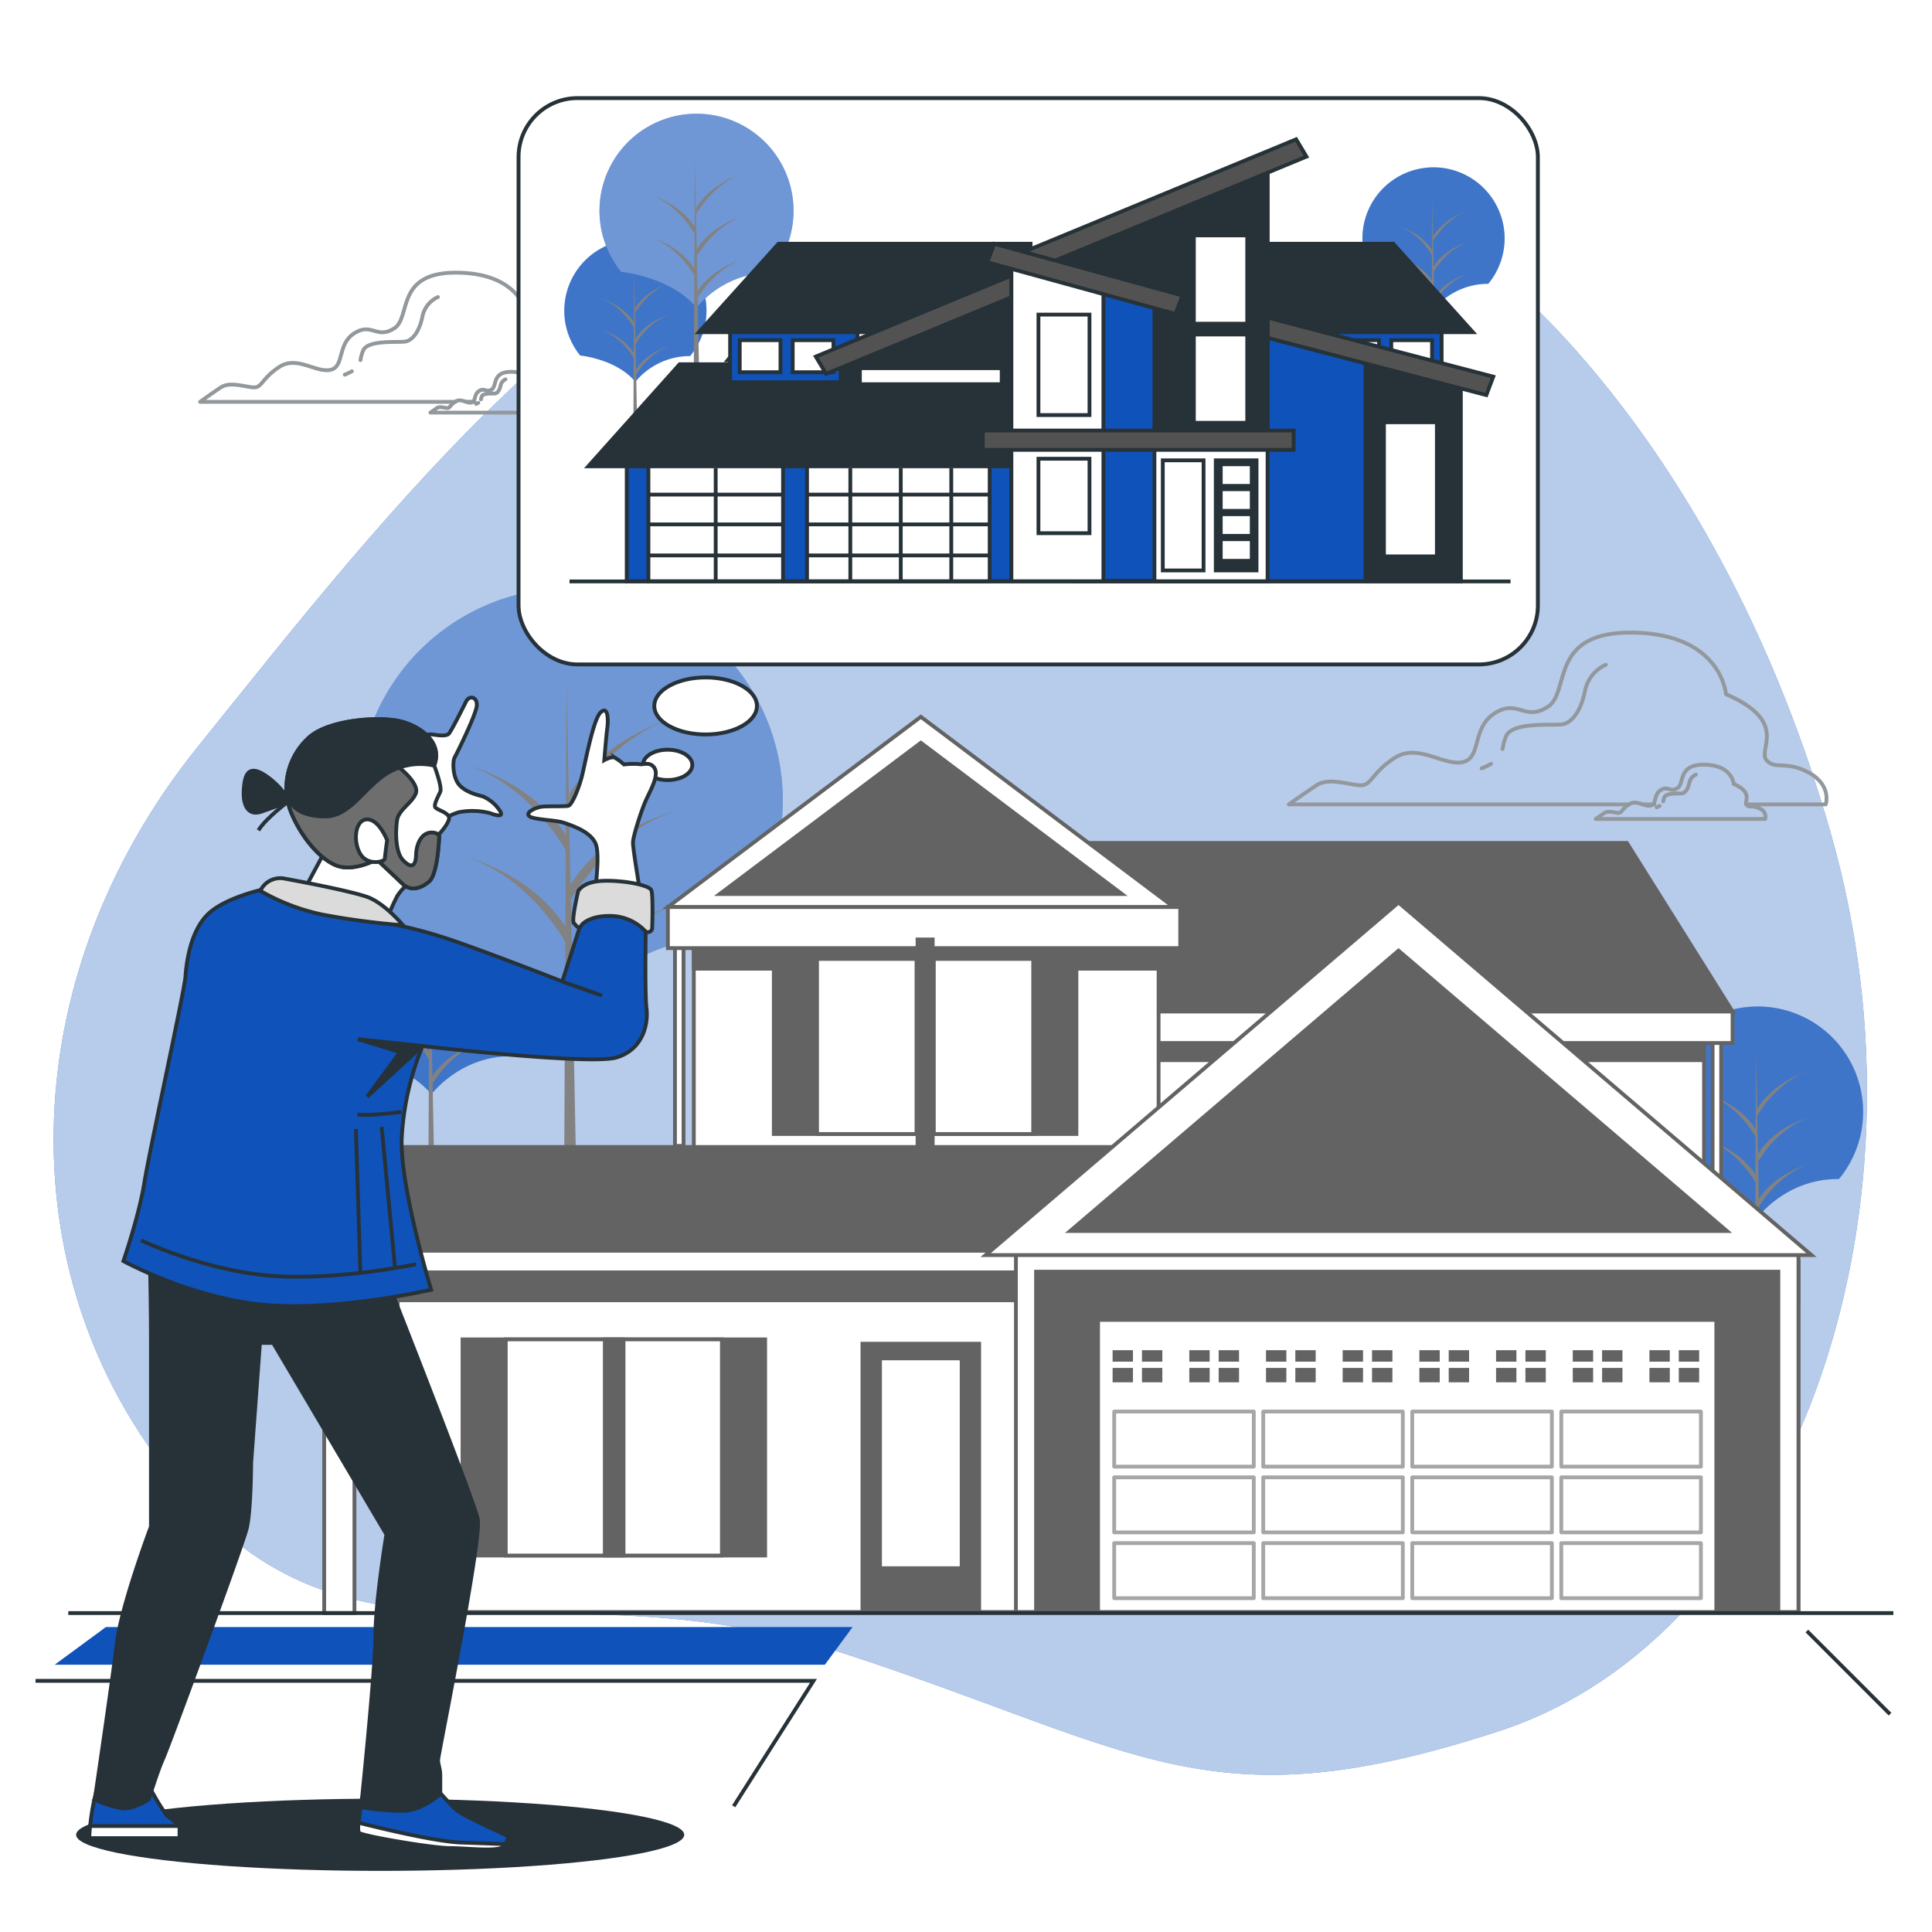 <svg class="animated" id="freepik_stories-house-restyling" xmlns="http://www.w3.org/2000/svg" viewBox="0 0 500 500" version="1.1" xmlns:xlink="http://www.w3.org/1999/xlink" xmlns:svgjs="http://svgjs.com/svgjs"><style>svg#freepik_stories-house-restyling:not(.animated) .animable {opacity: 0;}svg#freepik_stories-house-restyling.animated #freepik--background-simple--inject-104 {animation: 1s 1 forwards cubic-bezier(.36,-0.01,.5,1.38) zoomOut;animation-delay: 0s;}svg#freepik_stories-house-restyling.animated #freepik--Clouds--inject-104 {animation: 1s 1 forwards cubic-bezier(.36,-0.01,.5,1.38) zoomOut;animation-delay: 0s;}svg#freepik_stories-house-restyling.animated #freepik--House2--inject-104 {animation: 1s 1 forwards cubic-bezier(.36,-0.01,.5,1.38) slideDown;animation-delay: 0s;}svg#freepik_stories-house-restyling.animated #freepik--house-1--inject-104 {animation: 1s 1 forwards cubic-bezier(.36,-0.01,.5,1.38) slideDown,3s Infinite  linear floating;animation-delay: 0s,1s;}svg#freepik_stories-house-restyling.animated #freepik--Floor--inject-104 {animation: 1s 1 forwards cubic-bezier(.36,-0.01,.5,1.38) slideRight;animation-delay: 0s;}svg#freepik_stories-house-restyling.animated #freepik--Character--inject-104 {animation: 1s 1 forwards cubic-bezier(.36,-0.01,.5,1.38) slideUp;animation-delay: 0s;}            @keyframes zoomOut {                0% {                    opacity: 0;                    transform: scale(1.5);                }                100% {                    opacity: 1;                    transform: scale(1);                }            }                    @keyframes slideDown {                0% {                    opacity: 0;                    transform: translateY(-30px);                }                100% {                    opacity: 1;                    transform: translateY(0);                }            }                    @keyframes floating {                0% {                    opacity: 1;                    transform: translateY(0px);                }                50% {                    transform: translateY(-10px);                }                100% {                    opacity: 1;                    transform: translateY(0px);                }            }                    @keyframes slideRight {                0% {                    opacity: 0;                    transform: translateX(30px);                }                100% {                    opacity: 1;                    transform: translateX(0);                }            }                    @keyframes slideUp {                0% {                    opacity: 0;                    transform: translateY(30px);                }                100% {                    opacity: 1;                    transform: inherit;                }            }        </style><g id="freepik--background-simple--inject-104" style="transform-origin: 248.52px 245.824px 0px;" class="animable"><path d="M388.26,71.52s-65.12-54.44-147.45-35-140.71,96-189.55,156.63S1.71,333.09,47.47,385.92,142.44,403,219,428.1,313,472.52,388,448s114.57-132.12,85.7-232.74S388.26,71.52,388.26,71.52Z" style="fill: rgb(15, 82, 186); transform-origin: 248.52px 245.824px 0px;" id="elz63so99a7b" class="animable"></path><g id="elblia61r6yvb"><path d="M388.26,71.52s-65.12-54.44-147.45-35-140.71,96-189.55,156.63S1.71,333.09,47.47,385.92,142.44,403,219,428.1,313,472.52,388,448s114.57-132.12,85.7-232.74S388.26,71.52,388.26,71.52Z" style="fill: rgb(255, 255, 255); opacity: 0.7; transform-origin: 248.52px 245.824px 0px;" class="animable"></path></g></g><g id="freepik--Clouds--inject-104" style="transform-origin: 262.243px 141.253px 0px;" class="animable"><path d="M455.45,209.28c-1.91-1-2.78-.17-3.47-1s1.91-3.12-3.29-5.38c0,0-.35-4.85-7.46-5s-5.2,4.85-7.1,6.06-2.43-.69-4.34.52-1,3.64-2.6,4-3.64-1.56-5.55-.35-1.9,2.26-2.77,2.26-2.6-.69-3.64,0-2.25,1.56-2.25,1.56h43.86A2.24,2.24,0,0,0,455.45,209.28Z" style="fill: none; stroke: rgb(146, 152, 155); stroke-linecap: round; stroke-linejoin: round; stroke-width: 0.984px; transform-origin: 434.947px 204.923px 0px;" id="el8ekunqgokl" class="animable"></path><path d="M429.5,208.57a5.14,5.14,0,0,1-.77.36" style="fill: none; stroke: rgb(146, 152, 155); stroke-linecap: round; stroke-linejoin: round; stroke-width: 0.984px; transform-origin: 429.115px 208.75px 0px;" id="elbvz0y6bbrci" class="animable"></path><path d="M438.89,200.47a3,3,0,0,0-1.7,2.11c-.31,1.59-1.06,2.65-1.9,2.75s-4-.21-4.55,1a4.57,4.57,0,0,0-.3,1.06" style="fill: none; stroke: rgb(146, 152, 155); stroke-linecap: round; stroke-linejoin: round; stroke-width: 0.984px; transform-origin: 434.665px 203.93px 0px;" id="elg25g2lkvtl6" class="animable"></path><line x1="425.11" y1="208.18" x2="428.15" y2="208.18" style="fill: none; stroke: rgb(146, 152, 155); stroke-linecap: round; stroke-linejoin: round; stroke-width: 0.984px; transform-origin: 426.63px 208.18px 0px;" id="el7ir86g4s5p6" class="animable"></line><path d="M452,208.18h20.5s1.65-4.94-4.39-8.23-8.79-.55-11-3.3,6-9.89-10.43-17c0,0-1.1-15.38-23.62-15.93s-16.48,15.38-22.52,19.23-7.69-2.2-13.73,1.65-3.3,11.53-8.24,12.63S367,192.26,361,196.1s-6,7.14-8.79,7.14-8.24-2.2-11.53,0-7.14,4.94-7.14,4.94h88.12" style="fill: none; stroke: rgb(146, 152, 155); stroke-linecap: round; stroke-linejoin: round; stroke-width: 0.984px; transform-origin: 403.123px 185.943px 0px;" id="eld97gewp14hg" class="animable"></path><path d="M385.88,197.69a18.47,18.47,0,0,1-2.45,1.16" style="fill: none; stroke: rgb(146, 152, 155); stroke-linecap: round; stroke-linejoin: round; stroke-width: 0.984px; transform-origin: 384.655px 198.27px 0px;" id="el4rjwp999udp" class="animable"></path><path d="M388.86,193.83a14.82,14.82,0,0,1,.94-3.36c1.68-3.69,11.73-2.68,14.41-3s5-3.69,6-8.71a9.38,9.38,0,0,1,5.36-6.71" style="fill: none; stroke: rgb(146, 152, 155); stroke-linecap: round; stroke-linejoin: round; stroke-width: 0.984px; transform-origin: 402.215px 182.94px 0px;" id="ely3uk7bwxrim" class="animable"></path><path d="M143.24,104.79c-1.43-.78-2.08-.13-2.6-.78s1.43-2.34-2.47-4c0,0-.26-3.64-5.59-3.78s-3.9,3.65-5.33,4.56-1.83-.52-3.26.39-.78,2.73-1.95,3-2.73-1.17-4.16-.26-1.43,1.69-2.08,1.69-2-.52-2.73,0-1.69,1.17-1.69,1.17h32.9A1.68,1.68,0,0,0,143.24,104.79Z" style="fill: none; stroke: rgb(146, 152, 155); stroke-linecap: round; stroke-linejoin: round; stroke-width: 0.984px; transform-origin: 127.856px 101.503px 0px;" id="el9asv363g2ct" class="animable"></path><path d="M123.78,104.25a6.42,6.42,0,0,1-.58.28" style="fill: none; stroke: rgb(146, 152, 155); stroke-linecap: round; stroke-linejoin: round; stroke-width: 0.984px; transform-origin: 123.49px 104.39px 0px;" id="el7c8oq6gi0g4" class="animable"></path><path d="M130.82,98.18a2.21,2.21,0,0,0-1.27,1.59c-.24,1.19-.8,2-1.43,2.06s-3-.16-3.41.71a3.57,3.57,0,0,0-.23.8" style="fill: none; stroke: rgb(146, 152, 155); stroke-linecap: round; stroke-linejoin: round; stroke-width: 0.984px; transform-origin: 127.65px 100.76px 0px;" id="elfp8riy46inf" class="animable"></path><line x1="120.48" y1="103.97" x2="122.77" y2="103.97" style="fill: none; stroke: rgb(146, 152, 155); stroke-linecap: round; stroke-linejoin: round; stroke-width: 0.984px; transform-origin: 121.625px 103.97px 0px;" id="elpvk2rqjarv" class="animable"></line><path d="M140.64,104H156s1.23-3.71-3.3-6.18-6.59-.42-8.24-2.47,4.53-7.42-7.83-12.78c0,0-.82-11.53-17.71-12S106.58,82.13,102,85s-5.76-1.64-10.3,1.24-2.47,8.65-6.18,9.48S76.91,92,72.38,94.9s-4.53,5.36-6.59,5.36-6.18-1.65-8.66,0S51.78,104,51.78,104h66.1" style="fill: none; stroke: rgb(146, 152, 155); stroke-linecap: round; stroke-linejoin: round; stroke-width: 0.984px; transform-origin: 103.966px 87.278px 0px;" id="elqq92xvf799n" class="animable"></path><path d="M91.06,96.09a13.44,13.44,0,0,1-1.84.87" style="fill: none; stroke: rgb(146, 152, 155); stroke-linecap: round; stroke-linejoin: round; stroke-width: 0.984px; transform-origin: 90.14px 96.525px 0px;" id="ellnihi9qoxu" class="animable"></path><path d="M93.29,93.2A10.63,10.63,0,0,1,94,90.68c1.25-2.77,8.8-2,10.81-2.27s3.77-2.76,4.52-6.53a7.06,7.06,0,0,1,4-5" style="fill: none; stroke: rgb(146, 152, 155); stroke-linecap: round; stroke-linejoin: round; stroke-width: 0.984px; transform-origin: 103.31px 85.04px 0px;" id="elwur29ahpr2" class="animable"></path></g><g id="freepik--House2--inject-104" style="transform-origin: 278.002px 284.806px 0px;" class="animable"><path d="M90.49,273.12s14,1.39,21.15,10.09c0,0,7.51-10.08,21-9.87a27.28,27.28,0,1,0-42.16-.2Z" style="fill: rgb(15, 82, 186); transform-origin: 111.642px 255.927px 0px;" id="ell3w6e0it6ll" class="animable"></path><g id="elqxh2z4ijbo"><path d="M90.49,273.12s14,1.39,21.15,10.09c0,0,7.51-10.08,21-9.87a27.28,27.28,0,1,0-42.16-.2Z" style="fill: rgb(255, 255, 255); opacity: 0.2; transform-origin: 111.642px 255.927px 0px;" class="animable"></path></g><polygon points="112.56 311.08 111.17 240.9 110.83 311.8 112.56 311.08" style="fill: rgb(130, 130, 130); transform-origin: 111.695px 276.35px 0px;" id="elhzxs4n8lycs" class="animable"></polygon><path d="M111.88,280.56s4.74-8.53,13.27-11.14c0,0-9,2.14-13.5,9.48Z" style="fill: rgb(130, 130, 130); transform-origin: 118.4px 274.99px 0px;" id="elfiq2mmbxo0h" class="animable"></path><path d="M111.53,256.87s5.09-9,13.62-11.61c0,0-9.09,2.48-13.59,9.82Z" style="fill: rgb(130, 130, 130); transform-origin: 118.34px 251.065px 0px;" id="el0zh86qid5ij" class="animable"></path><path d="M111.67,268.78s5-8.83,13.48-11.44c0,0-9,2.14-13.5,9.48Z" style="fill: rgb(130, 130, 130); transform-origin: 118.4px 263.06px 0px;" id="elz6hnfnna24" class="animable"></path><path d="M111.18,262.56s-4.57-8.53-12.8-11.14c0,0,8.69,2.13,13,9.48Z" style="fill: rgb(130, 130, 130); transform-origin: 104.88px 256.99px 0px;" id="ell6oej45j2lj" class="animable"></path><path d="M111.18,274.4s-4.57-8.53-12.8-11.13c0,0,8.69,2.13,13,9.47Z" style="fill: rgb(130, 130, 130); transform-origin: 104.88px 268.835px 0px;" id="elycj50ktukw" class="animable"></path><path d="M433.77,304.93s14,1.38,21.14,10.08c0,0,7.52-10.07,21-9.87a27.27,27.27,0,1,0-42.17-.19Z" style="fill: rgb(15, 82, 186); transform-origin: 454.903px 287.746px 0px;" id="elvsrnqipk9pj" class="animable"></path><g id="elaa4spn5y0pg"><path d="M433.77,304.93s14,1.38,21.14,10.08c0,0,7.52-10.07,21-9.87a27.27,27.27,0,1,0-42.17-.19Z" style="fill: rgb(255, 255, 255); opacity: 0.2; transform-origin: 454.903px 287.746px 0px;" class="animable"></path></g><polygon points="455.84 342.88 454.45 272.7 454.11 343.6 455.84 342.88" style="fill: rgb(130, 130, 130); transform-origin: 454.975px 308.15px 0px;" id="elh68srtp0v5" class="animable"></polygon><path d="M455.16,312.36s4.74-8.53,13.27-11.13c0,0-9,2.13-13.51,9.47Z" style="fill: rgb(130, 130, 130); transform-origin: 461.675px 306.795px 0px;" id="eljhef9v8tgt8" class="animable"></path><path d="M454.81,288.67s5.09-9,13.62-11.6c0,0-9.09,2.47-13.59,9.81Z" style="fill: rgb(130, 130, 130); transform-origin: 461.62px 282.87px 0px;" id="elq7roxx6tz5s" class="animable"></path><path d="M455,300.59s4.95-8.84,13.48-11.44c0,0-9,2.13-13.51,9.47Z" style="fill: rgb(130, 130, 130); transform-origin: 461.725px 294.87px 0px;" id="ellcsol49vjee" class="animable"></path><path d="M454.46,294.36s-4.57-8.53-12.8-11.13c0,0,8.68,2.13,13,9.47Z" style="fill: rgb(130, 130, 130); transform-origin: 448.16px 288.795px 0px;" id="elvjnj4tiluz" class="animable"></path><path d="M454.46,306.2s-4.57-8.52-12.8-11.13c0,0,8.68,2.13,13,9.48Z" style="fill: rgb(130, 130, 130); transform-origin: 448.16px 300.635px 0px;" id="el7i9hiw655te" class="animable"></path><path d="M104.89,241.78s28.32,2.8,42.67,20.35c0,0,15.16-20.33,42.39-19.91a55,55,0,1,0-85.06-.39Z" style="fill: rgb(15, 82, 186); transform-origin: 147.58px 207.141px 0px;" id="elso8y2w4izzs" class="animable"></path><g id="elh1qcmcn0pjp"><path d="M104.89,241.78s28.32,2.8,42.67,20.35c0,0,15.16-20.33,42.39-19.91a55,55,0,1,0-85.06-.39Z" style="fill: rgb(255, 255, 255); opacity: 0.4; transform-origin: 147.58px 207.141px 0px;" class="animable"></path></g><polygon points="149.42 318.36 146.62 176.77 145.93 319.82 149.42 318.36" style="fill: rgb(130, 130, 130); transform-origin: 147.675px 248.295px 0px;" id="elh8m7bvedr5i" class="animable"></polygon><path d="M148.06,256.78s9.55-17.2,26.76-22.46c0,0-18.16,4.3-27.24,19.12Z" style="fill: rgb(130, 130, 130); transform-origin: 161.2px 245.55px 0px;" id="elblzjqqwdrxo" class="animable"></path><path d="M147.34,209s10.27-18.16,27.48-23.41c0,0-18.33,5-27.41,19.8Z" style="fill: rgb(130, 130, 130); transform-origin: 161.08px 197.295px 0px;" id="el6x8ar1q6ubc" class="animable"></path><path d="M147.62,233s10-17.81,27.2-23.07c0,0-18.16,4.3-27.24,19.12Z" style="fill: rgb(130, 130, 130); transform-origin: 161.2px 221.465px 0px;" id="elg7t6si66fa" class="animable"></path><path d="M146.64,220.46s-9.22-17.2-25.82-22.46c0,0,17.52,4.3,26.28,19.12Z" style="fill: rgb(130, 130, 130); transform-origin: 133.96px 209.23px 0px;" id="elzm2ppz58mgg" class="animable"></path><path d="M146.64,244.36s-9.22-17.21-25.82-22.46c0,0,17.52,4.3,26.28,19.11Z" style="fill: rgb(130, 130, 130); transform-origin: 133.96px 233.13px 0px;" id="elfora2jct6n4" class="animable"></path><rect x="174.68" y="243.3" width="2.22" height="53.26" style="fill: rgb(255, 255, 255); stroke: rgb(99, 99, 99); stroke-miterlimit: 10; stroke-width: 0.984px; transform-origin: 175.79px 269.93px 0px;" id="elthgummd07md" class="animable"></rect><rect x="443.22" y="264.75" width="2.22" height="53.26" style="fill: rgb(255, 255, 255); stroke: rgb(99, 99, 99); stroke-miterlimit: 10; stroke-width: 0.984px; transform-origin: 444.33px 291.38px 0px;" id="el4eb291mq4wb" class="animable"></rect><rect x="269.37" y="267.71" width="171.63" height="69.54" style="fill: rgb(255, 255, 255); stroke: rgb(99, 99, 99); stroke-miterlimit: 10; stroke-width: 0.984px; transform-origin: 355.185px 302.48px 0px;" id="eljmtj68th9mn" class="animable"></rect><rect x="269.37" y="267.71" width="171.63" height="6.66" style="fill: rgb(99, 99, 99); stroke: rgb(99, 99, 99); stroke-miterlimit: 10; stroke-width: 0.984px; transform-origin: 355.185px 271.04px 0px;" id="eloac8ertz5p8" class="animable"></rect><polygon points="448.4 261.79 270.11 261.79 270.11 218.15 421.03 218.15 448.4 261.79" style="fill: rgb(99, 99, 99); stroke: rgb(99, 99, 99); stroke-miterlimit: 10; stroke-width: 0.984px; transform-origin: 359.255px 239.97px 0px;" id="el47yrl8zealj" class="animable"></polygon><rect x="268.63" y="261.79" width="179.76" height="8.14" style="fill: rgb(255, 255, 255); stroke: rgb(99, 99, 99); stroke-miterlimit: 10; stroke-width: 0.984px; transform-origin: 358.51px 265.86px 0px;" id="elkq7iasgjnu" class="animable"></rect><rect x="179.56" y="244.81" width="120.28" height="58.18" style="fill: rgb(255, 255, 255); stroke: rgb(99, 99, 99); stroke-miterlimit: 10; stroke-width: 0.984px; transform-origin: 239.7px 273.9px 0px;" id="el4ozju5r2fmn" class="animable"></rect><rect x="179.56" y="244.81" width="120.28" height="5.89" style="fill: rgb(99, 99, 99); stroke: rgb(99, 99, 99); stroke-miterlimit: 10; stroke-width: 0.984px; transform-origin: 239.7px 247.755px 0px;" id="elakua2nzhk07" class="animable"></rect><polygon points="238.31 185.51 172.85 234.74 303.76 234.74 238.31 185.51" style="fill: rgb(255, 255, 255); stroke: rgb(99, 99, 99); stroke-miterlimit: 10; stroke-width: 0.984px; transform-origin: 238.305px 210.125px 0px;" id="elafdbuyz55mi" class="animable"></polygon><polygon points="238.31 192.22 186.24 231.38 290.37 231.38 238.31 192.22" style="fill: rgb(99, 99, 99); stroke: rgb(99, 99, 99); stroke-miterlimit: 10; stroke-width: 0.984px; transform-origin: 238.305px 211.8px 0px;" id="elk0inbcsb9ee" class="animable"></polygon><rect x="83.9" y="326.49" width="7.83" height="90.97" style="fill: rgb(255, 255, 255); stroke: rgb(99, 99, 99); stroke-miterlimit: 10; stroke-width: 0.984px; transform-origin: 87.815px 371.975px 0px;" id="elhm7ix93pt3v" class="animable"></rect><rect x="102.92" y="326.49" width="362.52" height="90.7" style="fill: rgb(255, 255, 255); stroke: rgb(99, 99, 99); stroke-miterlimit: 10; stroke-width: 0.984px; transform-origin: 284.18px 371.84px 0px;" id="eli4irsaj2eka" class="animable"></rect><rect x="102.92" y="326.49" width="362.52" height="10.02" style="fill: rgb(99, 99, 99); stroke: rgb(99, 99, 99); stroke-miterlimit: 10; stroke-width: 0.984px; transform-origin: 284.18px 331.5px 0px;" id="elluhdpciwh0k" class="animable"></rect><polygon points="319.43 323.69 73.83 323.69 94.53 296.84 319.43 296.84 319.43 323.69" style="fill: rgb(99, 99, 99); stroke: rgb(99, 99, 99); stroke-miterlimit: 10; stroke-width: 0.984px; transform-origin: 196.63px 310.265px 0px;" id="elzbxpkdoy67" class="animable"></polygon><rect x="73.83" y="323.69" width="199.72" height="5.59" style="fill: rgb(255, 255, 255); stroke: rgb(99, 99, 99); stroke-miterlimit: 10; stroke-width: 0.984px; transform-origin: 173.69px 326.485px 0px;" id="ely9flvfcmtsf" class="animable"></rect><rect x="262.92" y="323.69" width="202.52" height="93.5" style="fill: rgb(255, 255, 255); stroke: rgb(99, 99, 99); stroke-miterlimit: 10; stroke-width: 0.984px; transform-origin: 364.18px 370.44px 0px;" id="elaiegnyblny9" class="animable"></rect><rect x="268.13" y="329.11" width="192.11" height="88.08" style="fill: rgb(99, 99, 99); stroke: rgb(99, 99, 99); stroke-miterlimit: 10; stroke-width: 0.984px; transform-origin: 364.185px 373.15px 0px;" id="elwu6hveigwn" class="animable"></rect><rect x="284.18" y="341.59" width="160" height="75.6" style="fill: rgb(255, 255, 255); stroke: rgb(99, 99, 99); stroke-miterlimit: 10; stroke-width: 0.984px; transform-origin: 364.18px 379.39px 0px;" id="elrpk7qa5sz9r" class="animable"></rect><rect x="288.35" y="365.31" width="36.13" height="14.25" style="fill: none; stroke: rgb(166, 166, 166); stroke-linecap: round; stroke-linejoin: round; stroke-width: 0.984px; transform-origin: 306.415px 372.435px 0px;" id="el2a2evtnhhqr" class="animable"></rect><rect x="326.92" y="365.31" width="36.13" height="14.25" style="fill: none; stroke: rgb(166, 166, 166); stroke-linecap: round; stroke-linejoin: round; stroke-width: 0.984px; transform-origin: 344.985px 372.435px 0px;" id="elkzxl9fqozci" class="animable"></rect><rect x="288.35" y="382.33" width="36.13" height="14.25" style="fill: none; stroke: rgb(166, 166, 166); stroke-linecap: round; stroke-linejoin: round; stroke-width: 0.984px; transform-origin: 306.415px 389.455px 0px;" id="el4pao7naxk9q" class="animable"></rect><rect x="326.92" y="382.33" width="36.13" height="14.25" style="fill: none; stroke: rgb(166, 166, 166); stroke-linecap: round; stroke-linejoin: round; stroke-width: 0.984px; transform-origin: 344.985px 389.455px 0px;" id="el365z73dux8v" class="animable"></rect><rect x="288.35" y="399.36" width="36.13" height="14.25" style="fill: none; stroke: rgb(166, 166, 166); stroke-linecap: round; stroke-linejoin: round; stroke-width: 0.984px; transform-origin: 306.415px 406.485px 0px;" id="el72azrkyz5ol" class="animable"></rect><rect x="326.92" y="399.36" width="36.13" height="14.25" style="fill: none; stroke: rgb(166, 166, 166); stroke-linecap: round; stroke-linejoin: round; stroke-width: 0.984px; transform-origin: 344.985px 406.485px 0px;" id="elntnejdtufid" class="animable"></rect><rect x="365.49" y="365.31" width="36.13" height="14.25" style="fill: none; stroke: rgb(166, 166, 166); stroke-linecap: round; stroke-linejoin: round; stroke-width: 0.984px; transform-origin: 383.555px 372.435px 0px;" id="elp1pwaxzj0dp" class="animable"></rect><rect x="404.06" y="365.31" width="36.13" height="14.25" style="fill: none; stroke: rgb(166, 166, 166); stroke-linecap: round; stroke-linejoin: round; stroke-width: 0.984px; transform-origin: 422.125px 372.435px 0px;" id="elgxr4wf89d0k" class="animable"></rect><rect x="365.49" y="382.33" width="36.13" height="14.25" style="fill: none; stroke: rgb(166, 166, 166); stroke-linecap: round; stroke-linejoin: round; stroke-width: 0.984px; transform-origin: 383.555px 389.455px 0px;" id="elg8fsjrryasc" class="animable"></rect><rect x="404.06" y="382.33" width="36.13" height="14.25" style="fill: none; stroke: rgb(166, 166, 166); stroke-linecap: round; stroke-linejoin: round; stroke-width: 0.984px; transform-origin: 422.125px 389.455px 0px;" id="el2br6lgimdzc" class="animable"></rect><rect x="365.49" y="399.36" width="36.13" height="14.25" style="fill: none; stroke: rgb(166, 166, 166); stroke-linecap: round; stroke-linejoin: round; stroke-width: 0.984px; transform-origin: 383.555px 406.485px 0px;" id="elfmqoapu3mok" class="animable"></rect><rect x="404.06" y="399.36" width="36.13" height="14.25" style="fill: none; stroke: rgb(166, 166, 166); stroke-linecap: round; stroke-linejoin: round; stroke-width: 0.984px; transform-origin: 422.125px 406.485px 0px;" id="el5t2uftfwbvk" class="animable"></rect><polygon points="361.94 233.58 255.09 324.81 468.8 324.81 361.94 233.58" style="fill: rgb(255, 255, 255); stroke: rgb(99, 99, 99); stroke-miterlimit: 10; stroke-width: 0.984px; transform-origin: 361.945px 279.195px 0px;" id="elcg81jjgljwo" class="animable"></polygon><polygon points="361.94 246.02 276.95 318.59 446.94 318.59 361.94 246.02" style="fill: rgb(99, 99, 99); stroke: rgb(99, 99, 99); stroke-miterlimit: 10; stroke-width: 0.984px; transform-origin: 361.945px 282.305px 0px;" id="elb35oipnmn8l" class="animable"></polygon><rect x="172.85" y="234.74" width="132.59" height="10.63" style="fill: rgb(255, 255, 255); stroke: rgb(99, 99, 99); stroke-miterlimit: 10; stroke-width: 0.984px; transform-origin: 239.145px 240.055px 0px;" id="els4ef0ujg8dh" class="animable"></rect><rect x="200.26" y="248.17" width="78.32" height="45.31" style="fill: rgb(99, 99, 99); stroke: rgb(99, 99, 99); stroke-miterlimit: 10; stroke-width: 0.984px; transform-origin: 239.42px 270.825px 0px;" id="elo1otgk3sbjp" class="animable"></rect><rect x="211.45" y="248.17" width="55.94" height="45.31" style="fill: rgb(255, 255, 255); stroke: rgb(99, 99, 99); stroke-miterlimit: 10; stroke-width: 0.984px; transform-origin: 239.42px 270.825px 0px;" id="ellq97nezwxv" class="animable"></rect><rect x="237.19" y="248.17" width="4.48" height="45.31" style="fill: rgb(99, 99, 99); stroke: rgb(99, 99, 99); stroke-miterlimit: 10; stroke-width: 0.984px; transform-origin: 239.43px 270.825px 0px;" id="el83o59by55xl" class="animable"></rect><g id="elnyy9aadx1bh"><rect x="237.46" y="243.13" width="3.92" height="55.38" style="fill: rgb(99, 99, 99); stroke: rgb(99, 99, 99); stroke-miterlimit: 10; stroke-width: 0.984px; transform-origin: 239.42px 270.82px 0px; transform: rotate(90deg);" class="animable"></rect></g><rect x="119.7" y="346.63" width="78.32" height="55.94" style="fill: rgb(99, 99, 99); stroke: rgb(99, 99, 99); stroke-miterlimit: 10; stroke-width: 0.984px; transform-origin: 158.86px 374.6px 0px;" id="elxcvv1881a6g" class="animable"></rect><rect x="130.89" y="346.63" width="55.94" height="55.94" style="fill: rgb(255, 255, 255); stroke: rgb(99, 99, 99); stroke-miterlimit: 10; stroke-width: 0.984px; transform-origin: 158.86px 374.6px 0px;" id="ell0sknpxpfug" class="animable"></rect><rect x="156.63" y="346.63" width="4.48" height="55.94" style="fill: rgb(99, 99, 99); stroke: rgb(99, 99, 99); stroke-miterlimit: 10; stroke-width: 0.984px; transform-origin: 158.87px 374.6px 0px;" id="elk6o7qv82c7n" class="animable"></rect><g id="eloqkc9awedp"><rect x="156.54" y="346.82" width="4.83" height="55.56" style="fill: rgb(99, 99, 99); stroke: rgb(99, 99, 99); stroke-miterlimit: 10; stroke-width: 0.984px; transform-origin: 158.955px 374.6px 0px; transform: rotate(90deg);" class="animable"></rect></g><rect x="223.2" y="347.75" width="30.21" height="68.81" style="fill: rgb(99, 99, 99); stroke: rgb(99, 99, 99); stroke-miterlimit: 10; stroke-width: 0.984px; transform-origin: 238.305px 382.155px 0px;" id="elvuyeli0q37" class="animable"></rect><rect x="228.24" y="352.04" width="20.14" height="53.32" style="fill: rgb(255, 255, 255); transform-origin: 238.31px 378.7px 0px;" id="elq97o14hx5on" class="animable"></rect><rect x="287.94" y="349.43" width="5.27" height="2.97" style="fill: rgb(99, 99, 99); transform-origin: 290.575px 350.915px 0px;" id="el6nbbyoq86x" class="animable"></rect><rect x="295.54" y="349.43" width="5.27" height="2.97" style="fill: rgb(99, 99, 99); transform-origin: 298.175px 350.915px 0px;" id="elj3xajou6ias" class="animable"></rect><rect x="287.94" y="354.02" width="5.27" height="3.72" style="fill: rgb(99, 99, 99); transform-origin: 290.575px 355.88px 0px;" id="ellpr8de0z9hr" class="animable"></rect><rect x="295.54" y="354.02" width="5.27" height="3.72" style="fill: rgb(99, 99, 99); transform-origin: 298.175px 355.88px 0px;" id="elw9as9zg2lac" class="animable"></rect><rect x="307.79" y="349.43" width="5.27" height="2.97" style="fill: rgb(99, 99, 99); transform-origin: 310.425px 350.915px 0px;" id="el31tgr7h0kcb" class="animable"></rect><rect x="315.39" y="349.43" width="5.27" height="2.97" style="fill: rgb(99, 99, 99); transform-origin: 318.025px 350.915px 0px;" id="el1n8xfowixe6h" class="animable"></rect><rect x="307.79" y="354.02" width="5.27" height="3.72" style="fill: rgb(99, 99, 99); transform-origin: 310.425px 355.88px 0px;" id="eltcpjzv3i409" class="animable"></rect><rect x="315.39" y="354.02" width="5.27" height="3.72" style="fill: rgb(99, 99, 99); transform-origin: 318.025px 355.88px 0px;" id="elm54qqg9wvo" class="animable"></rect><rect x="327.64" y="349.43" width="5.27" height="2.97" style="fill: rgb(99, 99, 99); transform-origin: 330.275px 350.915px 0px;" id="elndcwr8j3qm" class="animable"></rect><rect x="335.23" y="349.43" width="5.27" height="2.97" style="fill: rgb(99, 99, 99); transform-origin: 337.865px 350.915px 0px;" id="elr39xp0yfuf" class="animable"></rect><rect x="327.64" y="354.02" width="5.27" height="3.72" style="fill: rgb(99, 99, 99); transform-origin: 330.275px 355.88px 0px;" id="eloz9cwh27jk" class="animable"></rect><rect x="335.23" y="354.02" width="5.27" height="3.72" style="fill: rgb(99, 99, 99); transform-origin: 337.865px 355.88px 0px;" id="elc24mxw1lf2" class="animable"></rect><rect x="347.48" y="349.43" width="5.27" height="2.97" style="fill: rgb(99, 99, 99); transform-origin: 350.115px 350.915px 0px;" id="elqxx5rfeprfl" class="animable"></rect><rect x="355.08" y="349.43" width="5.27" height="2.97" style="fill: rgb(99, 99, 99); transform-origin: 357.715px 350.915px 0px;" id="el3eglvm17vq2" class="animable"></rect><rect x="347.48" y="354.02" width="5.27" height="3.72" style="fill: rgb(99, 99, 99); transform-origin: 350.115px 355.88px 0px;" id="elbyd8blbw4bc" class="animable"></rect><rect x="355.08" y="354.02" width="5.27" height="3.72" style="fill: rgb(99, 99, 99); transform-origin: 357.715px 355.88px 0px;" id="elklm6o6a69cp" class="animable"></rect><rect x="367.33" y="349.43" width="5.27" height="2.97" style="fill: rgb(99, 99, 99); transform-origin: 369.965px 350.915px 0px;" id="el6lj7zulyd4" class="animable"></rect><rect x="374.93" y="349.43" width="5.27" height="2.97" style="fill: rgb(99, 99, 99); transform-origin: 377.565px 350.915px 0px;" id="eltvlycmp0xil" class="animable"></rect><rect x="367.33" y="354.02" width="5.27" height="3.72" style="fill: rgb(99, 99, 99); transform-origin: 369.965px 355.88px 0px;" id="elc183i1xhe67" class="animable"></rect><rect x="374.93" y="354.02" width="5.27" height="3.72" style="fill: rgb(99, 99, 99); transform-origin: 377.565px 355.88px 0px;" id="el0akez32y0o5t" class="animable"></rect><rect x="387.18" y="349.43" width="5.27" height="2.97" style="fill: rgb(99, 99, 99); transform-origin: 389.815px 350.915px 0px;" id="elgpl2j24l9pd" class="animable"></rect><rect x="394.78" y="349.43" width="5.27" height="2.97" style="fill: rgb(99, 99, 99); transform-origin: 397.415px 350.915px 0px;" id="elvhslz7r85l" class="animable"></rect><rect x="387.18" y="354.02" width="5.27" height="3.72" style="fill: rgb(99, 99, 99); transform-origin: 389.815px 355.88px 0px;" id="els4f2l3oc4j" class="animable"></rect><rect x="394.78" y="354.02" width="5.27" height="3.72" style="fill: rgb(99, 99, 99); transform-origin: 397.415px 355.88px 0px;" id="el0w42xnf2qtrm" class="animable"></rect><rect x="407.03" y="349.43" width="5.27" height="2.97" style="fill: rgb(99, 99, 99); transform-origin: 409.665px 350.915px 0px;" id="elrtu250h31um" class="animable"></rect><rect x="414.62" y="349.43" width="5.27" height="2.97" style="fill: rgb(99, 99, 99); transform-origin: 417.255px 350.915px 0px;" id="elq5n4cg3sir" class="animable"></rect><rect x="407.03" y="354.02" width="5.27" height="3.72" style="fill: rgb(99, 99, 99); transform-origin: 409.665px 355.88px 0px;" id="elbm4iqneoopm" class="animable"></rect><rect x="414.62" y="354.02" width="5.27" height="3.72" style="fill: rgb(99, 99, 99); transform-origin: 417.255px 355.88px 0px;" id="el4smi992eqdf" class="animable"></rect><rect x="426.87" y="349.43" width="5.27" height="2.97" style="fill: rgb(99, 99, 99); transform-origin: 429.505px 350.915px 0px;" id="eljttf4cxto8" class="animable"></rect><rect x="434.47" y="349.43" width="5.27" height="2.97" style="fill: rgb(99, 99, 99); transform-origin: 437.105px 350.915px 0px;" id="elsgzjbtvl3so" class="animable"></rect><rect x="426.87" y="354.02" width="5.27" height="3.72" style="fill: rgb(99, 99, 99); transform-origin: 429.505px 355.88px 0px;" id="elsxwo3dbexak" class="animable"></rect><rect x="434.47" y="354.02" width="5.27" height="3.72" style="fill: rgb(99, 99, 99); transform-origin: 437.105px 355.88px 0px;" id="elmwe6auq0jue" class="animable"></rect></g><g id="freepik--house-1--inject-104" style="transform-origin: 266.1px 113.635px 0px;" class="animable animator-active"><rect x="134.2" y="25.39" width="263.8" height="146.56" rx="15.25" style="fill: rgb(255, 255, 255); stroke: rgb(38, 50, 56); stroke-miterlimit: 10; transform-origin: 266.1px 98.67px 0px;" id="elzeoap384t3d" class="animable"></rect><path d="M150.16,92s9.47.94,14.26,6.81a18.32,18.32,0,0,1,14.18-6.66A18.4,18.4,0,1,0,150.15,92Z" style="fill: rgb(15, 82, 186); transform-origin: 164.437px 80.407px 0px;" id="el0kpq5bsqy6w" class="animable"></path><g id="elmdq2qjezhlb"><path d="M150.16,92s9.47.94,14.26,6.81a18.32,18.32,0,0,1,14.18-6.66A18.4,18.4,0,1,0,150.15,92Z" style="fill: rgb(255, 255, 255); opacity: 0.2; transform-origin: 164.437px 80.407px 0px;" class="animable"></path></g><polygon points="165.05 117.6 164.11 70.25 163.88 118.09 165.05 117.6" style="fill: rgb(130, 130, 130); transform-origin: 164.465px 94.17px 0px;" id="el0iq5ubkbftco" class="animable"></polygon><path d="M164.59,97s3.2-5.76,8.95-7.51c0,0-6.07,1.43-9.11,6.39Z" style="fill: rgb(130, 130, 130); transform-origin: 168.985px 93.245px 0px;" id="elfopcxekrj7e" class="animable"></path><path d="M164.35,81s3.44-6.08,9.19-7.83c0,0-6.13,1.66-9.17,6.62Z" style="fill: rgb(130, 130, 130); transform-origin: 168.945px 77.085px 0px;" id="elbewnng1nmhg" class="animable"></path><path d="M164.45,89.06s3.34-6,9.09-7.71c0,0-6.07,1.43-9.11,6.39Z" style="fill: rgb(130, 130, 130); transform-origin: 168.985px 85.205px 0px;" id="el2785k39johl" class="animable"></path><path d="M164.12,84.86s-3.09-5.75-8.64-7.51c0,0,5.86,1.44,8.79,6.39Z" style="fill: rgb(130, 130, 130); transform-origin: 159.875px 81.105px 0px;" id="elshgnu6w8eao" class="animable"></path><path d="M164.12,92.85s-3.09-5.75-8.64-7.51c0,0,5.86,1.44,8.79,6.39Z" style="fill: rgb(130, 130, 130); transform-origin: 159.875px 89.095px 0px;" id="elgvz9n5bztb6" class="animable"></path><path d="M356.72,73.3s9.47.94,14.27,6.81a18.31,18.31,0,0,1,14.17-6.66,18.4,18.4,0,1,0-28.44-.13Z" style="fill: rgb(15, 82, 186); transform-origin: 370.993px 61.709px 0px;" id="el5ycfq94oivo" class="animable"></path><g id="elefmlfpxx4w6"><path d="M356.72,73.3s9.47.94,14.27,6.81a18.31,18.31,0,0,1,14.17-6.66,18.4,18.4,0,1,0-28.44-.13Z" style="fill: rgb(255, 255, 255); opacity: 0.2; transform-origin: 370.993px 61.709px 0px;" class="animable"></path></g><polygon points="371.61 98.91 370.67 51.56 370.44 99.4 371.61 98.91" style="fill: rgb(130, 130, 130); transform-origin: 371.025px 75.48px 0px;" id="el1fsoqih9jdj" class="animable"></polygon><path d="M371.15,78.32s3.2-5.75,9-7.51c0,0-6.07,1.44-9.11,6.39Z" style="fill: rgb(130, 130, 130); transform-origin: 375.595px 74.565px 0px;" id="elz7o0o1xbrk" class="animable"></path><path d="M370.91,62.34s3.44-6.08,9.19-7.83c0,0-6.13,1.66-9.16,6.62Z" style="fill: rgb(130, 130, 130); transform-origin: 375.505px 58.425px 0px;" id="elsnih5vxtt7r" class="animable"></path><path d="M371,70.37s3.34-6,9.09-7.71c0,0-6.07,1.44-9.11,6.39Z" style="fill: rgb(130, 130, 130); transform-origin: 375.535px 66.515px 0px;" id="elabgdubcngq4" class="animable"></path><path d="M370.68,66.17s-3.08-5.75-8.64-7.51c0,0,5.86,1.44,8.79,6.39Z" style="fill: rgb(130, 130, 130); transform-origin: 366.435px 62.415px 0px;" id="elkbggbknb52" class="animable"></path><path d="M370.68,74.16s-3.08-5.75-8.64-7.51c0,0,5.86,1.44,8.79,6.4Z" style="fill: rgb(130, 130, 130); transform-origin: 366.435px 70.405px 0px;" id="elnpaexyqfgyc" class="animable"></path><path d="M160.78,70.36s12.92,1.28,19.47,9.29a25,25,0,0,1,19.35-9.09,25.11,25.11,0,1,0-38.82-.17Z" style="fill: rgb(15, 82, 186); transform-origin: 180.26px 54.543px 0px;" id="el0s73xigmc1e" class="animable"></path><g id="elzvb9pkmzf9"><path d="M160.78,70.36s12.92,1.28,19.47,9.29a25,25,0,0,1,19.35-9.09,25.11,25.11,0,1,0-38.82-.17Z" style="fill: rgb(255, 255, 255); opacity: 0.4; transform-origin: 180.26px 54.543px 0px;" class="animable"></path></g><polygon points="181.1 105.31 179.83 40.7 179.51 105.97 181.1 105.31" style="fill: rgb(130, 130, 130); transform-origin: 180.305px 73.335px 0px;" id="elertfybtytxj" class="animable"></polygon><path d="M180.48,77.21s4.36-7.85,12.21-10.25c0,0-8.28,2-12.43,8.72Z" style="fill: rgb(130, 130, 130); transform-origin: 186.475px 72.085px 0px;" id="elrrvh7cdh1hk" class="animable"></path><path d="M180.15,55.4s4.69-8.28,12.54-10.68c0,0-8.36,2.27-12.51,9Z" style="fill: rgb(130, 130, 130); transform-origin: 186.42px 50.06px 0px;" id="elywp9fmg0knj" class="animable"></path><path d="M180.28,66.37s4.56-8.13,12.41-10.53c0,0-8.28,2-12.43,8.72Z" style="fill: rgb(130, 130, 130); transform-origin: 186.475px 61.105px 0px;" id="elyovl6lb8mxt" class="animable"></path><path d="M179.83,60.64s-4.21-7.85-11.78-10.25c0,0,8,2,12,8.72Z" style="fill: rgb(130, 130, 130); transform-origin: 174.05px 55.515px 0px;" id="elds2dvwd1w1e" class="animable"></path><path d="M179.83,71.54s-4.21-7.85-11.78-10.25c0,0,8,2,12,8.72Z" style="fill: rgb(130, 130, 130); transform-origin: 174.05px 66.415px 0px;" id="elur9e14xfc4" class="animable"></path><line x1="147.39" y1="150.47" x2="390.93" y2="150.47" style="fill: none; stroke: rgb(38, 50, 56); stroke-miterlimit: 10; stroke-width: 0.984px; transform-origin: 269.16px 150.47px 0px;" id="elc7ff73dhvpj" class="animable"></line><rect x="162.2" y="115.5" width="99.55" height="34.92" style="fill: rgb(15, 82, 186); stroke: rgb(38, 50, 56); stroke-miterlimit: 10; stroke-width: 0.984px; transform-origin: 211.975px 132.96px 0px;" id="elllrywz2g3e" class="animable"></rect><rect x="167.81" y="115.5" width="88.32" height="34.92" style="fill: rgb(255, 255, 255); stroke: rgb(38, 50, 56); stroke-miterlimit: 10; stroke-width: 0.984px; transform-origin: 211.97px 132.96px 0px;" id="elnbc65t4i6ah" class="animable"></rect><line x1="185.22" y1="121.2" x2="185.22" y2="150.37" style="fill: rgb(255, 255, 255); stroke: rgb(38, 50, 56); stroke-miterlimit: 10; stroke-width: 0.984px; transform-origin: 185.22px 135.785px 0px;" id="elynlg8dlep3" class="animable"></line><line x1="220.06" y1="121.2" x2="220.06" y2="150.37" style="fill: rgb(255, 255, 255); stroke: rgb(38, 50, 56); stroke-miterlimit: 10; stroke-width: 0.984px; transform-origin: 220.06px 135.785px 0px;" id="elyragt9mfxr" class="animable"></line><line x1="233.12" y1="121.2" x2="233.12" y2="150.37" style="fill: rgb(255, 255, 255); stroke: rgb(38, 50, 56); stroke-miterlimit: 10; stroke-width: 0.984px; transform-origin: 233.12px 135.785px 0px;" id="elxzb37m7m4xp" class="animable"></line><line x1="246.19" y1="121.2" x2="246.19" y2="150.37" style="fill: rgb(255, 255, 255); stroke: rgb(38, 50, 56); stroke-miterlimit: 10; stroke-width: 0.984px; transform-origin: 246.19px 135.785px 0px;" id="el1bymuyrgqff" class="animable"></line><line x1="167.8" y1="128" x2="256.24" y2="128" style="fill: rgb(255, 255, 255); stroke: rgb(38, 50, 56); stroke-miterlimit: 10; stroke-width: 0.984px; transform-origin: 212.02px 128px 0px;" id="elg2vd27ib3y9" class="animable"></line><line x1="167.8" y1="135.71" x2="256.24" y2="135.71" style="fill: rgb(255, 255, 255); stroke: rgb(38, 50, 56); stroke-miterlimit: 10; stroke-width: 0.984px; transform-origin: 212.02px 135.71px 0px;" id="elnget4n8kqpb" class="animable"></line><line x1="167.8" y1="143.74" x2="256.24" y2="143.74" style="fill: rgb(255, 255, 255); stroke: rgb(38, 50, 56); stroke-miterlimit: 10; stroke-width: 0.984px; transform-origin: 212.02px 143.74px 0px;" id="elmtr7h9id8xf" class="animable"></line><rect x="202.65" y="115.5" width="6.21" height="34.92" style="fill: rgb(15, 82, 186); stroke: rgb(38, 50, 56); stroke-miterlimit: 10; stroke-width: 0.984px; transform-origin: 205.755px 132.96px 0px;" id="el34h2jfznmyj" class="animable"></rect><polygon points="152.25 120.68 265.47 120.68 265.47 94.26 175.89 94.26 152.25 120.68" style="fill: rgb(38, 50, 56); stroke: rgb(38, 50, 56); stroke-miterlimit: 10; stroke-width: 0.984px; transform-origin: 208.86px 107.47px 0px;" id="ely6rmoqme558" class="animable"></polygon><polygon points="188.33 93.22 266.05 93.22 266.05 70.33 206.99 70.33 188.33 93.22" style="fill: rgb(255, 255, 255); stroke: rgb(38, 50, 56); stroke-miterlimit: 10; stroke-width: 0.984px; transform-origin: 227.19px 81.775px 0px;" id="el2edbfagu6g5" class="animable"></polygon><rect x="188.95" y="80.27" width="32.97" height="18.65" style="fill: rgb(15, 82, 186); stroke: rgb(38, 50, 56); stroke-miterlimit: 10; stroke-width: 0.984px; transform-origin: 205.435px 89.595px 0px;" id="elx7pwnatpuck" class="animable"></rect><rect x="191.44" y="88.04" width="10.55" height="8.29" style="fill: rgb(255, 255, 255); stroke: rgb(38, 50, 56); stroke-miterlimit: 10; stroke-width: 0.984px; transform-origin: 196.715px 92.185px 0px;" id="elqn9rxk1aqac" class="animable"></rect><rect x="205.15" y="88.04" width="10.55" height="8.29" style="fill: rgb(255, 255, 255); stroke: rgb(38, 50, 56); stroke-miterlimit: 10; stroke-width: 0.984px; transform-origin: 210.425px 92.185px 0px;" id="elypctsgjpsmm" class="animable"></rect><polygon points="180.86 85.97 266.71 85.97 266.71 63.08 201.48 63.08 180.86 85.97" style="fill: rgb(38, 50, 56); stroke: rgb(38, 50, 56); stroke-miterlimit: 10; stroke-width: 0.984px; transform-origin: 223.785px 74.525px 0px;" id="elx15m4vvwwjm" class="animable"></polygon><g id="eluql9c6x6xa"><rect x="340.12" y="80.27" width="32.97" height="18.65" style="fill: rgb(15, 82, 186); stroke: rgb(38, 50, 56); stroke-miterlimit: 10; stroke-width: 0.984px; transform-origin: 356.605px 89.595px 0px; transform: rotate(180deg);" class="animable"></rect></g><g id="elmtchbsb1bkc"><rect x="360.06" y="88.04" width="10.55" height="8.29" style="fill: rgb(255, 255, 255); stroke: rgb(38, 50, 56); stroke-miterlimit: 10; stroke-width: 0.984px; transform-origin: 365.335px 92.185px 0px; transform: rotate(180deg);" class="animable"></rect></g><g id="elrlo5iihf4wl"><rect x="346.35" y="88.04" width="10.55" height="8.29" style="fill: rgb(255, 255, 255); stroke: rgb(38, 50, 56); stroke-miterlimit: 10; stroke-width: 0.984px; transform-origin: 351.625px 92.185px 0px; transform: rotate(180deg);" class="animable"></rect></g><polygon points="381.18 85.97 295.33 85.97 295.33 63.08 360.57 63.08 381.18 85.97" style="fill: rgb(38, 50, 56); stroke: rgb(38, 50, 56); stroke-miterlimit: 10; stroke-width: 0.984px; transform-origin: 338.255px 74.525px 0px;" id="elyp62axof99" class="animable"></polygon><polygon points="264.23 74.57 217.57 93.22 217.57 108.77 263.6 108.77 264.23 74.57" style="fill: rgb(38, 50, 56); stroke: rgb(38, 50, 56); stroke-miterlimit: 10; stroke-width: 0.984px; transform-origin: 240.9px 91.67px 0px;" id="el5746r7k9qdh" class="animable"></polygon><polygon points="285.85 66.95 213.8 96.75 211.13 92.28 283.18 62.47 285.85 66.95" style="fill: rgb(82, 82, 82); stroke: rgb(38, 50, 56); stroke-miterlimit: 10; stroke-width: 0.984px; transform-origin: 248.49px 79.61px 0px;" id="elccm1ox4zd27" class="animable"></polygon><polygon points="378.02 98.92 277.75 72.92 277.75 150.42 378.02 150.42 378.02 98.92" style="fill: rgb(15, 82, 186); stroke: rgb(38, 50, 56); stroke-miterlimit: 10; stroke-width: 0.984px; transform-origin: 327.885px 111.67px 0px;" id="ela6ctdf4ch4s" class="animable"></polygon><polygon points="353.4 150.42 378.02 150.42 378.02 98.92 353.4 92.53 353.4 150.42" style="fill: rgb(38, 50, 56); stroke: rgb(38, 50, 56); stroke-miterlimit: 10; stroke-width: 0.984px; transform-origin: 365.71px 121.475px 0px;" id="elwg9bnx4fne" class="animable"></polygon><polygon points="384.66 102.25 323.95 86.36 325.75 81.59 386.46 97.48 384.66 102.25" style="fill: rgb(82, 82, 82); stroke: rgb(38, 50, 56); stroke-miterlimit: 10; stroke-width: 0.984px; transform-origin: 355.205px 91.92px 0px;" id="elr9fcmuc7ooe" class="animable"></polygon><polygon points="261.75 150.42 328.05 150.42 328.05 41.92 261.75 68.42 261.75 150.42" style="fill: rgb(255, 255, 255); stroke: rgb(38, 50, 56); stroke-miterlimit: 10; stroke-width: 0.984px; transform-origin: 294.9px 96.17px 0px;" id="elwq4viqmomoc" class="animable"></polygon><polygon points="267.96 113.95 328.05 113.95 328.05 41.92 267.96 65.94 267.96 113.95" style="fill: rgb(38, 50, 56); stroke: rgb(38, 50, 56); stroke-miterlimit: 10; stroke-width: 0.984px; transform-origin: 298.005px 77.935px 0px;" id="elxmqf7yqryxr" class="animable"></polygon><polygon points="261.75 113.92 298.77 113.92 298.77 78.42 261.75 68.42 261.75 113.92" style="fill: rgb(255, 255, 255); stroke: rgb(38, 50, 56); stroke-miterlimit: 10; stroke-width: 0.984px; transform-origin: 280.26px 91.17px 0px;" id="elzouma6vz1am" class="animable"></polygon><polygon points="285.56 113.92 298.77 113.92 298.77 78.42 285.56 74.85 285.56 113.92" style="fill: rgb(15, 82, 186); stroke: rgb(38, 50, 56); stroke-miterlimit: 10; stroke-width: 0.984px; transform-origin: 292.165px 94.385px 0px;" id="elrw0cxnpl18" class="animable"></polygon><rect x="285.56" y="115.42" width="13.21" height="34.9" style="fill: rgb(15, 82, 186); stroke: rgb(38, 50, 56); stroke-miterlimit: 10; stroke-width: 0.984px; transform-origin: 292.165px 132.87px 0px;" id="elfrfte3ol6l" class="animable"></rect><rect x="254.34" y="111.42" width="80.45" height="5" style="fill: rgb(82, 82, 82); stroke: rgb(38, 50, 56); stroke-miterlimit: 10; stroke-width: 0.984px; transform-origin: 294.565px 113.92px 0px;" id="elxdxp0ytez6" class="animable"></rect><polygon points="338.11 40.53 266.05 70.33 263.38 65.85 335.44 36.05 338.11 40.53" style="fill: rgb(82, 82, 82); stroke: rgb(38, 50, 56); stroke-miterlimit: 10; stroke-width: 0.984px; transform-origin: 300.745px 53.19px 0px;" id="elqr54ol94tn" class="animable"></polygon><polygon points="304.21 81.25 255.5 67.86 257.3 63.09 306.01 76.48 304.21 81.25" style="fill: rgb(82, 82, 82); stroke: rgb(38, 50, 56); stroke-miterlimit: 10; stroke-width: 0.984px; transform-origin: 280.755px 72.17px 0px;" id="elffh0p2a4vn7" class="animable"></polygon><rect x="308.97" y="60.92" width="13.81" height="22.85" style="fill: rgb(255, 255, 255); stroke: rgb(38, 50, 56); stroke-miterlimit: 10; stroke-width: 0.984px; transform-origin: 315.875px 72.345px 0px;" id="elu8jhg30vaw8" class="animable"></rect><rect x="308.97" y="86.57" width="13.81" height="22.85" style="fill: rgb(255, 255, 255); stroke: rgb(38, 50, 56); stroke-miterlimit: 10; stroke-width: 0.984px; transform-origin: 315.875px 97.995px 0px;" id="el757pgs3l8ht" class="animable"></rect><rect x="268.75" y="81.42" width="13.21" height="26" style="fill: rgb(255, 255, 255); stroke: rgb(38, 50, 56); stroke-miterlimit: 10; stroke-width: 0.984px; transform-origin: 275.355px 94.42px 0px;" id="elw7vs6kvnc4" class="animable"></rect><rect x="268.75" y="118.72" width="13.21" height="19.27" style="fill: rgb(255, 255, 255); stroke: rgb(38, 50, 56); stroke-miterlimit: 10; stroke-width: 0.984px; transform-origin: 275.355px 128.355px 0px;" id="el9bdjm84ljnv" class="animable"></rect><rect x="358.17" y="109.28" width="13.69" height="34.71" style="fill: rgb(255, 255, 255); stroke: rgb(38, 50, 56); stroke-miterlimit: 10; stroke-width: 0.984px; transform-origin: 365.015px 126.635px 0px;" id="el3rc7pr9eqjj" class="animable"></rect><rect x="300.93" y="119.13" width="10.55" height="28.5" style="fill: rgb(255, 255, 255); stroke: rgb(38, 50, 56); stroke-miterlimit: 10; stroke-width: 0.984px; transform-origin: 306.205px 133.38px 0px;" id="elnt2bc882p7j" class="animable"></rect><rect x="314.64" y="119.13" width="10.55" height="28.5" style="fill: rgb(38, 50, 56); stroke: rgb(38, 50, 56); stroke-miterlimit: 10; stroke-width: 0.984px; transform-origin: 319.915px 133.38px 0px;" id="el8sf7n73hqpl" class="animable"></rect><rect x="222.54" y="95.29" width="36.7" height="4.14" style="fill: rgb(255, 255, 255); stroke: rgb(38, 50, 56); stroke-miterlimit: 10; stroke-width: 0.984px; transform-origin: 240.89px 97.36px 0px;" id="elay9pb3mcvd" class="animable"></rect><rect x="315.93" y="120.15" width="8.02" height="5.6" style="fill: rgb(255, 255, 255); stroke: rgb(38, 50, 56); stroke-miterlimit: 10; stroke-width: 0.984px; transform-origin: 319.94px 122.95px 0px;" id="elenw13172rfd" class="animable"></rect><rect x="315.93" y="126.61" width="8.02" height="5.6" style="fill: rgb(255, 255, 255); stroke: rgb(38, 50, 56); stroke-miterlimit: 10; stroke-width: 0.984px; transform-origin: 319.94px 129.41px 0px;" id="el32jyo8yxixb" class="animable"></rect><rect x="315.93" y="133.08" width="8.02" height="5.6" style="fill: rgb(255, 255, 255); stroke: rgb(38, 50, 56); stroke-miterlimit: 10; stroke-width: 0.984px; transform-origin: 319.94px 135.88px 0px;" id="elxxw93q5nqte" class="animable"></rect><rect x="315.93" y="139.54" width="8.02" height="5.6" style="fill: rgb(255, 255, 255); stroke: rgb(38, 50, 56); stroke-miterlimit: 10; stroke-width: 0.984px; transform-origin: 319.94px 142.34px 0px;" id="elmkt5278067g" class="animable"></rect><ellipse cx="182.61" cy="182.7" rx="13.28" ry="7.38" style="fill: rgb(255, 255, 255); stroke: rgb(38, 50, 56); stroke-miterlimit: 10; transform-origin: 182.61px 182.7px 0px;" id="ell5gw3oq77r" class="animable"></ellipse><ellipse cx="172.78" cy="197.95" rx="6.39" ry="3.93" style="fill: rgb(255, 255, 255); stroke: rgb(38, 50, 56); stroke-miterlimit: 10; transform-origin: 172.78px 197.95px 0px;" id="el82k7w27za8o" class="animable"></ellipse></g><g id="freepik--Floor--inject-104" style="transform-origin: 249.6px 442.46px 0px;" class="animable"><line x1="17.67" y1="417.46" x2="490" y2="417.46" style="fill: none; stroke: rgb(38, 50, 56); stroke-miterlimit: 10; stroke-width: 0.984px; transform-origin: 253.835px 417.46px 0px;" id="elxw09zh8093" class="animable"></line><polyline points="9.2 435 210.53 435 189.87 467.46" style="fill: none; stroke: rgb(38, 50, 56); stroke-miterlimit: 10; stroke-width: 0.984px; transform-origin: 109.865px 451.23px 0px;" id="el0bs0q06cxavs" class="animable"></polyline><polyline points="27.4 421.08 220.65 421.08 213.48 430.82 14.16 430.82" style="fill: rgb(15, 82, 186); transform-origin: 117.405px 425.95px 0px;" id="elqmln4fqml08" class="animable"></polyline><line x1="467.62" y1="422.11" x2="489.14" y2="443.63" style="fill: none; stroke: rgb(38, 50, 56); stroke-miterlimit: 10; stroke-width: 0.984px; transform-origin: 478.38px 432.87px 0px;" id="el9l005p5ogxa" class="animable"></line></g><g id="freepik--Character--inject-104" style="transform-origin: 98.39px 332.357px 0px;" class="animable"><ellipse cx="98.39" cy="474.84" rx="78.69" ry="9.34" style="fill: rgb(38, 50, 56); transform-origin: 98.39px 474.84px 0px;" id="el0b7znkc3lutf" class="animable"></ellipse><path d="M153.76,232.37s1.68-10.91.4-14-5.9-4.65-8.2-5.43-7.91-.76-9-1.73,1.71-2.27,3.35-2.45,5.84,0,6.78-.22,2.74-4.56,3.55-7.8,2.88-14.6,4.81-16.39,2,1.94,1.72,4-.78,8.37-.78,8.37,1.91-1.09,2.82-.59a16.52,16.52,0,0,1,2.28,1.71,18.92,18.92,0,0,1,4-.08c.69.25,2.83-.83,3.92,1.07s-.89,5.34-2.16,8.09-3.38,9.45-3.44,11.08S166,232.81,166,232.81Z" style="fill: rgb(255, 255, 255); stroke: rgb(38, 50, 56); stroke-miterlimit: 10; stroke-width: 0.984px; transform-origin: 153.22px 208.344px 0px;" id="elflb9pnj1vx" class="animable"></path><path d="M109,215.18s7.29-4.46,9.89-5a18.56,18.56,0,0,1,7.93.26c1.37.55,3.67,1.16,2.6-.54a10.18,10.18,0,0,0-4.44-3.78c-1.15-.31-4.38-1-6.13-3s-1.72-6.18-1.2-7.08,5.59-11.11,5.74-13.44-1.94-2.68-2.74-1.1-3.73,7.48-4.49,8.37-3.75.24-4.45.2-3.52.25-3.52.25a3.24,3.24,0,0,0-3.3.49c-1.72,1.3-2.59,4-2.7,5.91s0,11.92,0,11.92l-7.73,11.67,9.08,4.3Z" style="fill: rgb(255, 255, 255); stroke: rgb(38, 50, 56); stroke-miterlimit: 10; stroke-width: 0.984px; transform-origin: 112.078px 202.572px 0px;" id="el9x5glagb5k" class="animable"></path><path d="M93.73,465.17s-1.42,8.26-.85,9.11,19.08,4,23.64,4,13.1,1.14,14-.57,1.42-2.28.28-2.85-10.82-4.84-12.81-6.55a70.73,70.73,0,0,1-5.7-6.26Z" style="fill: rgb(15, 82, 186); stroke: rgb(38, 50, 56); stroke-miterlimit: 10; stroke-width: 0.984px; transform-origin: 112.099px 470.351px 0px;" id="elpn71tynuey" class="animable"></path><path d="M130.47,477.7l.22-.43c-2.7-.11-6.75-.27-11.33-.42-6.59-.23-21-3.73-26.53-5.13a6.53,6.53,0,0,0,0,2.56c.57.86,19.08,4,23.64,4S129.62,479.41,130.47,477.7Z" style="fill: rgb(255, 255, 255); stroke: rgb(38, 50, 56); stroke-miterlimit: 10; stroke-width: 0.984px; transform-origin: 111.697px 475.183px 0px;" id="elu89ijafka3" class="animable"></path><path d="M39.06,463.18a69.1,69.1,0,0,0,4,6.55c.86.85,3.42,2.27,3.42,3.41v2.57H23.11A57.77,57.77,0,0,1,24.82,464C26.52,456.63,39.06,463.18,39.06,463.18Z" style="fill: rgb(15, 82, 186); stroke: rgb(38, 50, 56); stroke-miterlimit: 10; stroke-width: 0.984px; transform-origin: 34.795px 468.104px 0px;" id="elicua3gtz7la" class="animable"></path><path d="M46.46,473.14a1.13,1.13,0,0,0-.19-.57H23.33c-.22,2-.22,3.14-.22,3.14H46.46Z" style="fill: rgb(255, 255, 255); stroke: rgb(38, 50, 56); stroke-miterlimit: 10; stroke-width: 0.984px; transform-origin: 34.785px 474.14px 0px;" id="elom12xp2p2k" class="animable"></path><path d="M38.77,325.34s.29,11.11.29,21.93v47.84s-7.69,20.51-8.83,30.19-5.7,40.44-5.7,40.44A29.07,29.07,0,0,0,31.65,468c2.85.28,6.84-2.28,6.84-2.28s2.27-7.41,3.7-10.54,20.5-55,21.64-59.52S65,378.6,65,378.6l2.28-31.05h3.42L100,397.11s-2.85,17.37-2.85,26.2-3.7,44.42-3.7,44.42,7.4,1.14,11.67.86,8.83-4.27,8.83-4.27v-4.85c0-1.7-.57-2.84-.57-4s11.39-57.24,10.26-62.37S102,335.88,102,335.88l-2.28-6.55Z" style="fill: rgb(38, 50, 56); stroke: rgb(38, 50, 56); stroke-miterlimit: 10; stroke-width: 0.984px; transform-origin: 74.124px 396.987px 0px;" id="elacprzakyzf" class="animable"></path><path d="M84,220.49l-4.43,8.24,19.44,12s2.8-7.44,4.17-9.38a11.29,11.29,0,0,1,3.1-3s-4.56-8.66-10.32-11.22S84,220.49,84,220.49Z" style="fill: rgb(255, 255, 255); stroke: rgb(38, 50, 56); stroke-miterlimit: 10; stroke-width: 0.984px; transform-origin: 92.925px 228.609px 0px;" id="ellqmrah0s1qo" class="animable"></path><path d="M112.37,198.12s2.13,5.54,1.56,6.82-1.73,3.31-1.28,4,3.72,1.4,3.57,2.87-2.53,4-2.53,4-.26,10.35-2.68,12.34-4.9,2.42-6.86.52-6.66-6.28-6.66-6.28-5.4,3-9.73,1.8-9.61-7.08-12.43-14a17.52,17.52,0,0,1,4.86-19.53c5.33-4.52,18.75-5.44,24.15-3.81S114.52,192.69,112.37,198.12Z" style="fill: rgb(255, 255, 255); stroke: rgb(38, 50, 56); stroke-miterlimit: 10; stroke-width: 0.984px; transform-origin: 95.191px 207.995px 0px;" id="el64szod4oe2d" class="animable"></path><path d="M112.53,215.54c-3.27-.68-4.78,2.73-4.86,5.76s-1.3,3.5-3.38,1.3-1.92-7.74-1.52-10.37,3.68-4.24,4.81-6.8-4.16-6.7-4.16-6.7c-4.22-3.15-11.63,1.47-16.15,5.32-3.16,2.7-9.55,1.22-13.13.08a16.19,16.19,0,0,0,1.19,6.1c2.82,6.87,8.1,12.79,12.43,14s9.73-1.8,9.73-1.8,4.69,4.39,6.66,6.28,4.45,1.47,6.86-.52c2.12-1.74,2.58-9.9,2.66-11.89A2.12,2.12,0,0,0,112.53,215.54Z" style="fill: rgb(110, 110, 110); stroke: rgb(38, 50, 56); stroke-miterlimit: 10; stroke-width: 0.984px; transform-origin: 93.905px 213.806px 0px;" id="el1nhqeai6itx" class="animable"></path><path d="M99.58,222.29c-.08.73-4.41,1.87-6.33-1.28s-1.44-8.81,1.69-8.95,5.25,5.4,5.25,5.4S99.79,220.09,99.58,222.29Z" style="fill: rgb(255, 255, 255); stroke: rgb(38, 50, 56); stroke-miterlimit: 10; stroke-width: 0.984px; transform-origin: 96.152px 217.581px 0px;" id="elzlic0tluo1b" class="animable"></path><path d="M104.34,186.89c-5.4-1.63-18.82-.71-24.15,3.81a17.75,17.75,0,0,0-6,15.21c1.44,3.49,4.24,5.29,9.8,5.39,6.59.12,10.21-7.46,16.2-11.17a16.46,16.46,0,0,1,12.13-2C114.52,192.69,109.74,188.53,104.34,186.89Z" style="fill: rgb(38, 50, 56); stroke: rgb(38, 50, 56); stroke-miterlimit: 10; stroke-width: 0.984px; transform-origin: 93.482px 198.721px 0px;" id="elrdm6szbp2n" class="animable"></path><path d="M74.88,207.23a20.9,20.9,0,0,0-6.46-6.71c-4.19-2.63-5.12,0-5.35,4s1.23,6.42,4.12,5.66A63.38,63.38,0,0,0,74.88,207.23Z" style="fill: rgb(38, 50, 56); stroke: rgb(38, 50, 56); stroke-miterlimit: 10; stroke-width: 0.984px; transform-origin: 68.963px 204.891px 0px;" id="elqmss032ehd" class="animable"></path><path d="M74.88,207.23s-6.06,4.45-8,7.67" style="fill: none; stroke: rgb(38, 50, 56); stroke-miterlimit: 10; stroke-width: 0.984px; transform-origin: 70.88px 211.065px 0px;" id="eli4n4nrqwg8i" class="animable"></path><path d="M68.86,230s-9.91,2-14.71,6.28S48.24,249,48,252.68s-9.28,44.85-10.64,53.38-5.42,20.3-5.42,20.3,16.85,9.27,35.64,11.25,44-3.83,44-3.83-8-26.4-7.63-39a73.39,73.39,0,0,1,5.39-24.06s43.44,5,50.23,2.95,8.27-8.59,7.74-12.76-.11-26.4-.11-26.4-9-2.58-12-1.81l-3.08.77L145.51,254S124,245.59,115.4,242.8a120.54,120.54,0,0,0-15.71-4Z" style="fill: rgb(15, 82, 186); stroke: rgb(38, 50, 56); stroke-miterlimit: 10; stroke-width: 0.984px; transform-origin: 99.674px 284.011px 0px;" id="el9r5nwvnqul" class="animable"></path><polygon points="109.34 270.7 92.61 268.94 103.54 272.28 95.06 283.79 109.34 270.7" style="fill: rgb(38, 50, 56); stroke: rgb(38, 50, 56); stroke-miterlimit: 10; stroke-width: 0.984px; transform-origin: 100.975px 276.365px 0px;" id="elw1mp6nj6t0k" class="animable"></polygon><path d="M103.9,287.76s-7.67,1.08-11.41.69" style="fill: none; stroke: rgb(38, 50, 56); stroke-miterlimit: 10; stroke-width: 0.984px; transform-origin: 98.195px 288.147px 0px;" id="elp90j57jq6cb" class="animable"></path><line x1="92.1" y1="292.19" x2="93.26" y2="329.15" style="fill: none; stroke: rgb(38, 50, 56); stroke-miterlimit: 10; stroke-width: 0.984px; transform-origin: 92.68px 310.67px 0px;" id="el9iufk4jnzx8" class="animable"></line><line x1="98.77" y1="291.63" x2="102.21" y2="327.88" style="fill: none; stroke: rgb(38, 50, 56); stroke-miterlimit: 10; stroke-width: 0.984px; transform-origin: 100.49px 309.755px 0px;" id="elmbjo7gcqewo" class="animable"></line><path d="M107.63,327.19s-20.93,4.42-38.09,2.93S36.49,321,36.49,321" style="fill: none; stroke: rgb(38, 50, 56); stroke-miterlimit: 10; stroke-width: 0.984px; transform-origin: 72.06px 325.713px 0px;" id="elajlgfd7pk8d" class="animable"></path><line x1="145.51" y1="254.04" x2="155.81" y2="257.65" style="fill: none; stroke: rgb(38, 50, 56); stroke-miterlimit: 10; stroke-width: 0.984px; transform-origin: 150.66px 255.845px 0px;" id="elveb9oe50jw" class="animable"></line><path d="M104.31,239.45s-4.87-5.82-9.37-7.36-16.66-3.86-21.26-4.7a5.66,5.66,0,0,0-6.3,3.16,54.43,54.43,0,0,0,15.9,6.11A191.2,191.2,0,0,0,104.31,239.45Z" style="fill: rgb(219, 219, 219); stroke: rgb(38, 50, 56); stroke-miterlimit: 10; stroke-width: 0.984px; transform-origin: 85.845px 233.359px 0px;" id="el0wxvtde9x2i" class="animable"></path><path d="M149.66,230.52s-1.81,7.61-1.15,8.35,1.31,1.7,1.83.79,3-2.87,8.31-2.59a12.52,12.52,0,0,1,8.43,4,1.11,1.11,0,0,0,1.7-1.08c.09-1.86.21-8.39-.2-9.58s-5.94-2.42-11.31-2.47S150.41,229.63,149.66,230.52Z" style="fill: rgb(219, 219, 219); stroke: rgb(38, 50, 56); stroke-miterlimit: 10; stroke-width: 0.984px; transform-origin: 158.617px 234.592px 0px;" id="elrni77pxis1m" class="animable"></path></g><defs>     <filter id="active" height="200%">         <feMorphology in="SourceAlpha" result="DILATED" operator="dilate" radius="2"></feMorphology>                <feFlood flood-color="#32DFEC" flood-opacity="1" result="PINK"></feFlood>        <feComposite in="PINK" in2="DILATED" operator="in" result="OUTLINE"></feComposite>        <feMerge>            <feMergeNode in="OUTLINE"></feMergeNode>            <feMergeNode in="SourceGraphic"></feMergeNode>        </feMerge>    </filter>    <filter id="hover" height="200%">        <feMorphology in="SourceAlpha" result="DILATED" operator="dilate" radius="2"></feMorphology>                <feFlood flood-color="#ff0000" flood-opacity="0.5" result="PINK"></feFlood>        <feComposite in="PINK" in2="DILATED" operator="in" result="OUTLINE"></feComposite>        <feMerge>            <feMergeNode in="OUTLINE"></feMergeNode>            <feMergeNode in="SourceGraphic"></feMergeNode>        </feMerge>            <feColorMatrix type="matrix" values="0   0   0   0   0                0   1   0   0   0                0   0   0   0   0                0   0   0   1   0 "></feColorMatrix>    </filter></defs></svg>